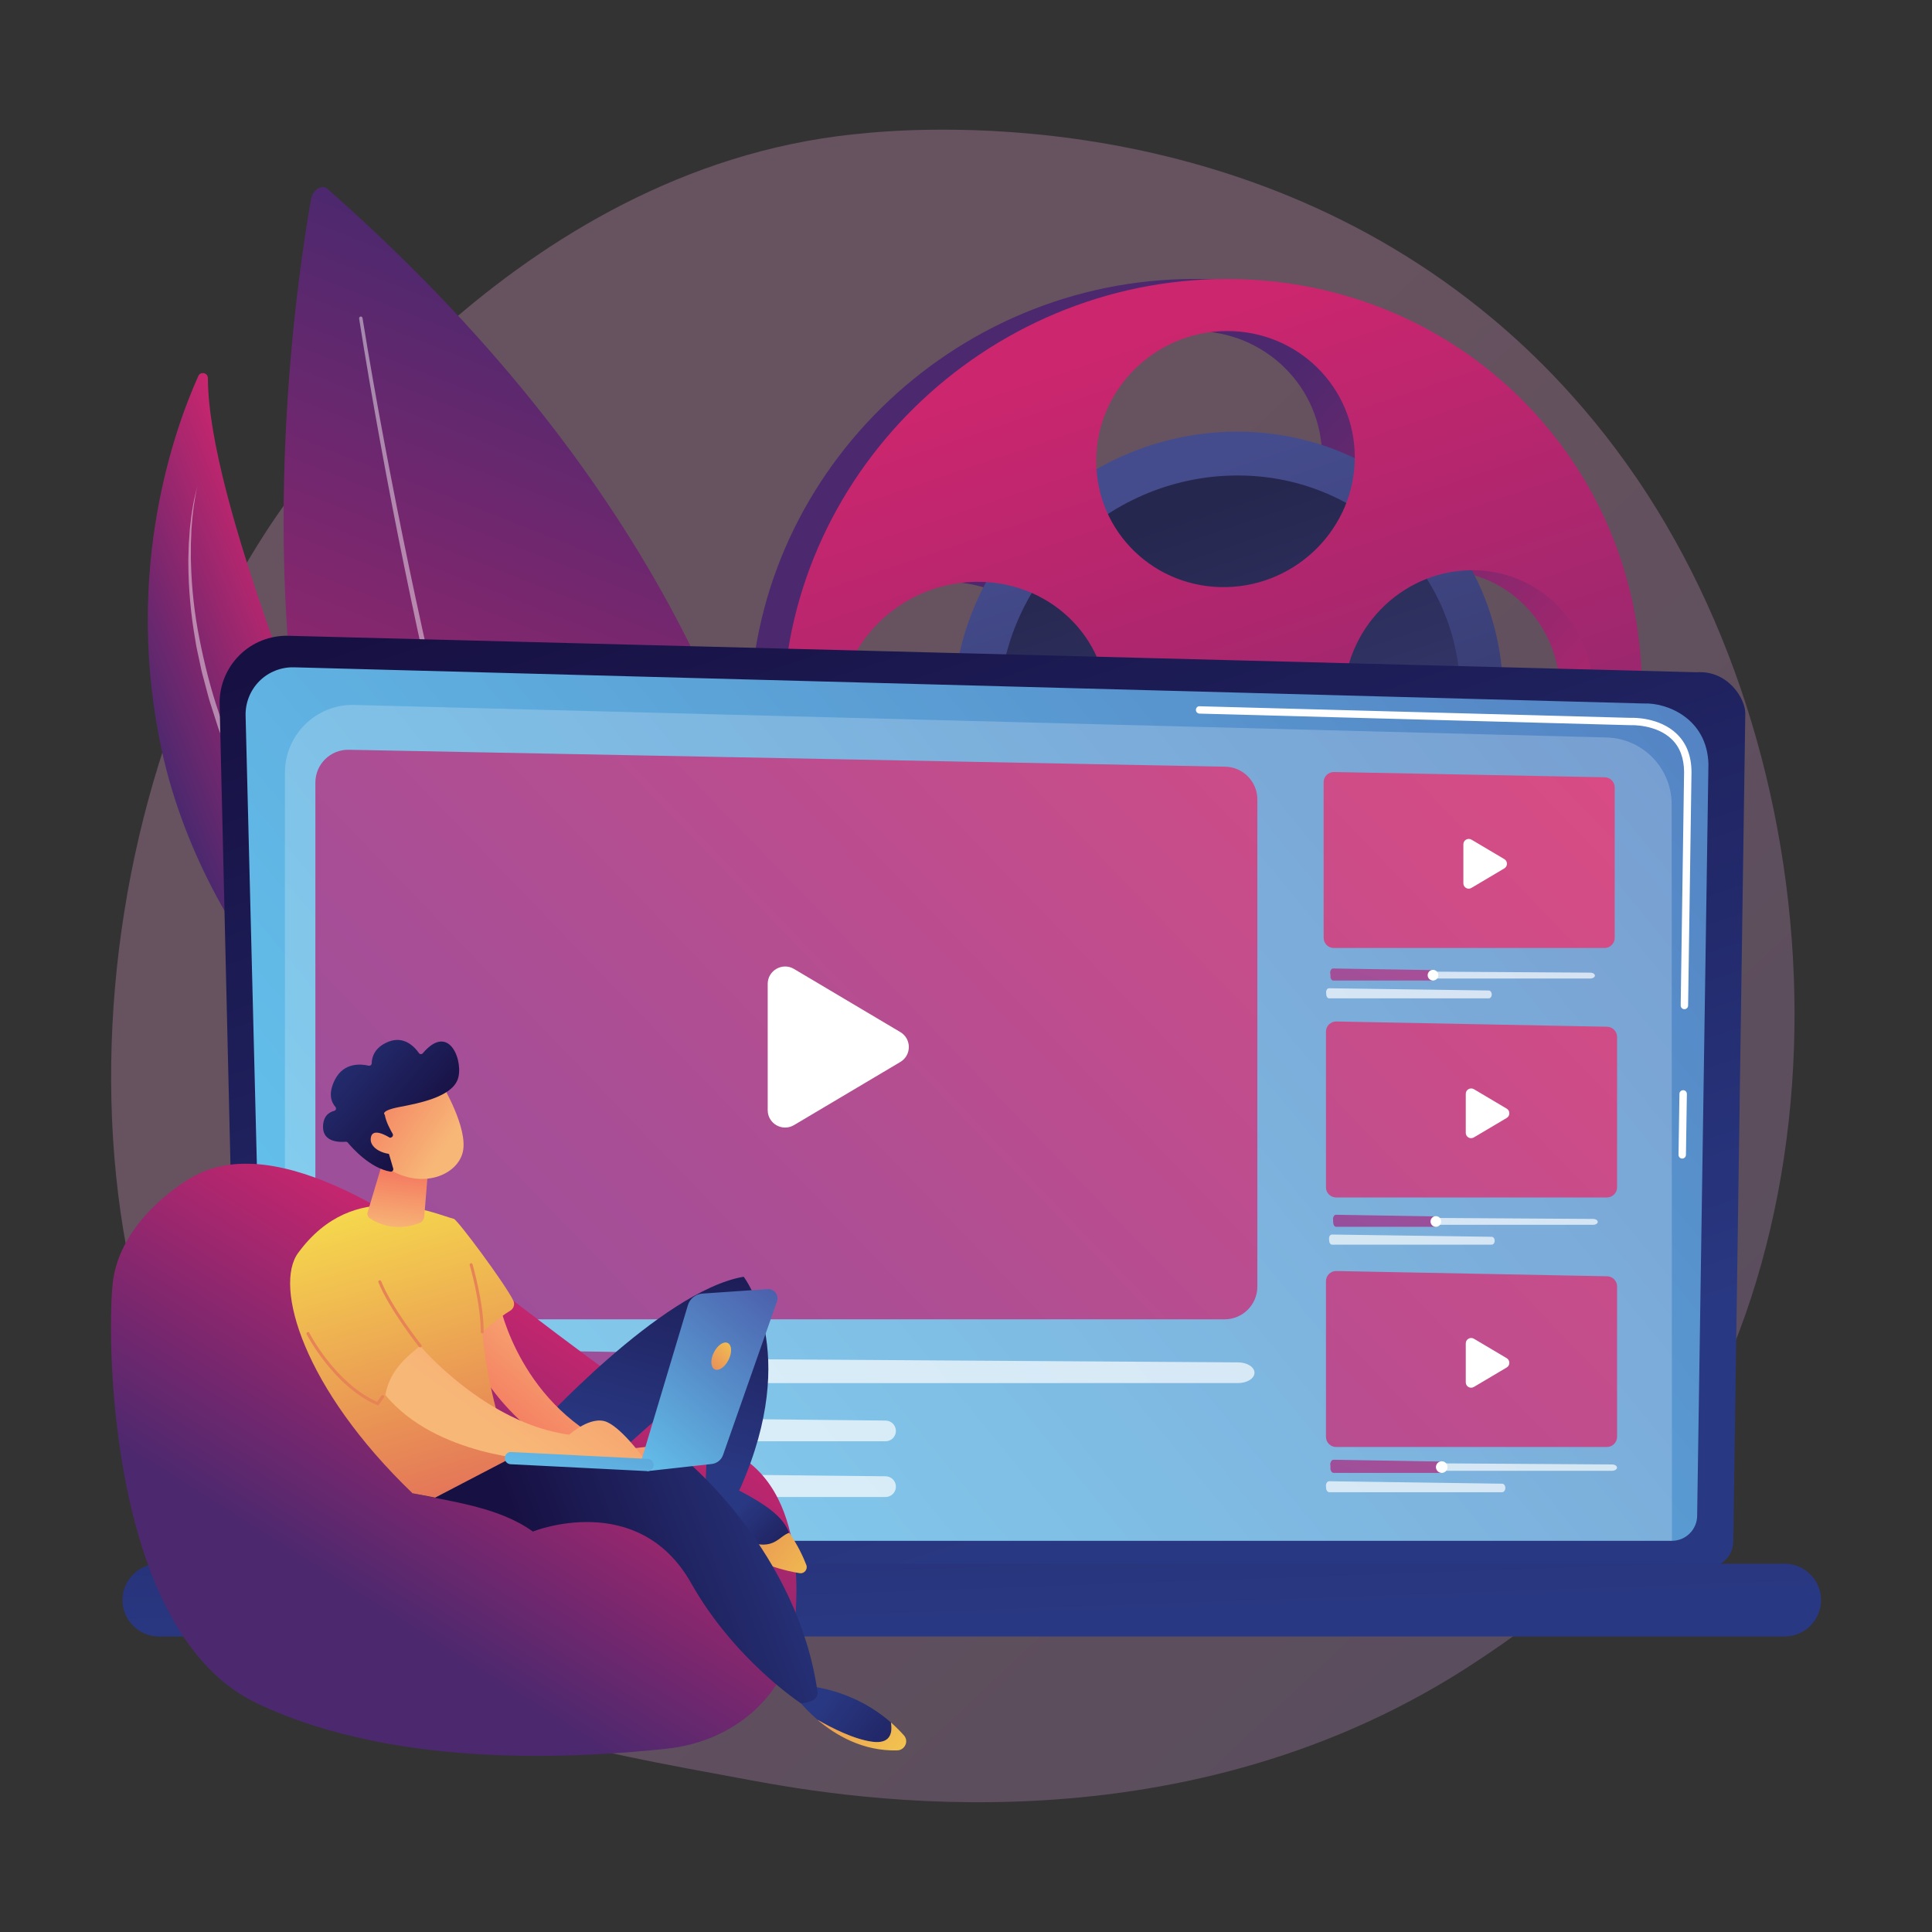 <?xml version="1.0" encoding="utf-8"?>
<!-- Generator: Adobe Illustrator 25.0.0, SVG Export Plug-In . SVG Version: 6.00 Build 0)  -->
<svg version="1.1" id="Layer_1" xmlns="http://www.w3.org/2000/svg" xmlns:xlink="http://www.w3.org/1999/xlink" x="0px" y="0px"
	 viewBox="0 0 250 250" style="enable-background:new 0 0 250 250;" xml:space="preserve">
<rect x="0" y="0" width="250" height="250" fill="#333333" stroke="none"/>
<style type="text/css">
	.st0{opacity:0.3;fill:url(#SVGID_1_);}
	.st1{opacity:0.3;fill:url(#SVGID_2_);}
	.st2{fill:url(#SVGID_3_);}
	.st3{fill:url(#SVGID_4_);}
	.st4{fill:url(#SVGID_5_);}
	.st5{opacity:0.65;fill:#FFFFFF;}
	.st6{fill:url(#SVGID_6_);}
	.st7{fill:#FFFFFF;}
	.st8{fill:url(#SVGID_7_);}
	.st9{opacity:0.49;fill:#FFFFFF;}
	.st10{opacity:0.75;}
	.st11{opacity:0.76;fill:#FFFFFF;}
	.st12{fill:url(#SVGID_8_);}
	.st13{fill:url(#SVGID_9_);}
	.st14{fill:url(#SVGID_10_);}
	.st15{fill:url(#SVGID_11_);}
	.st16{clip-path:url(#SVGID_13_);fill:url(#SVGID_14_);}
	.st17{fill:url(#SVGID_15_);}
	.st18{fill:url(#SVGID_16_);}
	.st19{fill:url(#SVGID_17_);}
	.st20{fill:url(#SVGID_18_);}
	.st21{fill:url(#SVGID_19_);}
	.st22{fill:url(#SVGID_20_);}
	.st23{fill:url(#SVGID_21_);}
	.st24{opacity:0.9;}
	.st25{fill-rule:evenodd;clip-rule:evenodd;fill:#FFFFFF;}
	.st26{fill:url(#SVGID_22_);}
	.st27{fill:url(#SVGID_23_);}
	.st28{fill:url(#SVGID_24_);}
	.st29{fill:url(#SVGID_25_);}
	.st30{fill:url(#SVGID_26_);}
	.st31{fill:url(#SVGID_27_);}
	.st32{fill:url(#SVGID_28_);}
	.st33{fill:url(#SVGID_29_);}
	.st34{fill:url(#SVGID_30_);}
	.st35{fill:url(#SVGID_31_);}
	.st36{fill:url(#SVGID_32_);}
	.st37{fill:url(#SVGID_33_);}
	.st38{fill:url(#SVGID_34_);}
	.st39{fill:url(#SVGID_35_);}
	.st40{fill:url(#SVGID_36_);}
	.st41{fill:url(#SVGID_37_);}
	.st42{fill:url(#SVGID_38_);}
	.st43{fill:url(#SVGID_39_);}
	.st44{fill:url(#SVGID_40_);}
	.st45{fill:url(#SVGID_41_);}
	.st46{fill:url(#SVGID_42_);}
	.st47{fill:url(#SVGID_43_);}
	.st48{opacity:0.3;fill:url(#SVGID_44_);}
	.st49{fill:url(#SVGID_45_);}
	.st50{opacity:0.45;fill:#FFFFFF;}
	.st51{fill:url(#SVGID_46_);}
	.st52{fill:url(#SVGID_47_);}
	.st53{fill:url(#SVGID_48_);}
	.st54{fill:url(#SVGID_49_);}
	.st55{fill:url(#SVGID_50_);}
	.st56{fill:url(#SVGID_51_);}
	.st57{fill:url(#SVGID_52_);}
	.st58{fill:url(#SVGID_53_);}
	.st59{fill:url(#SVGID_54_);}
	.st60{opacity:0.21;fill:#FFFFFF;}
	.st61{opacity:0.69;fill:#FFFFFF;}
	.st62{fill:url(#SVGID_55_);}
	.st63{fill:url(#SVGID_56_);}
	.st64{fill:url(#SVGID_57_);}
	.st65{fill:url(#SVGID_58_);}
	.st66{fill:url(#SVGID_59_);}
	.st67{fill:url(#SVGID_60_);}
	.st68{fill:url(#SVGID_61_);}
	.st69{fill:url(#SVGID_62_);}
	.st70{fill:url(#SVGID_63_);}
	.st71{fill:url(#SVGID_64_);}
	.st72{fill:url(#SVGID_65_);}
	.st73{fill:url(#SVGID_66_);}
	.st74{fill:url(#SVGID_67_);}
	.st75{fill:url(#SVGID_68_);}
	.st76{fill:url(#SVGID_69_);}
	.st77{fill:url(#SVGID_70_);}
	.st78{fill:url(#SVGID_71_);}
	.st79{fill:url(#SVGID_72_);}
	.st80{fill:url(#SVGID_73_);}
	.st81{fill:url(#SVGID_74_);}
	.st82{fill:url(#SVGID_75_);}
	.st83{fill:url(#SVGID_76_);}
	.st84{fill:url(#SVGID_77_);}
	.st85{fill:url(#SVGID_78_);}
	.st86{fill:url(#SVGID_79_);}
	.st87{fill:#E78456;}
	.st88{fill:url(#SVGID_80_);}
	.st89{opacity:0.1;}
	.st90{fill:url(#SVGID_81_);}
	.st91{fill:url(#SVGID_82_);}
	.st92{fill:url(#SVGID_83_);}
	.st93{fill:url(#SVGID_84_);}
	.st94{fill:url(#SVGID_85_);}
	.st95{fill:url(#SVGID_86_);}
	.st96{fill:url(#SVGID_87_);}
	.st97{fill:url(#SVGID_88_);}
	.st98{fill:url(#SVGID_89_);}
	.st99{fill:url(#SVGID_90_);}
	.st100{fill:url(#SVGID_91_);}
	.st101{fill:url(#SVGID_92_);}
	.st102{fill:url(#SVGID_93_);}
	.st103{fill:url(#SVGID_94_);}
	.st104{fill:url(#SVGID_95_);}
	.st105{fill:url(#SVGID_96_);}
	.st106{fill:url(#SVGID_97_);}
	.st107{fill:url(#SVGID_98_);}
	.st108{fill:url(#SVGID_99_);}
	.st109{fill:#C5C0E0;}
	.st110{fill:#BBA9D2;}
	.st111{fill:#AE98C8;}
	.st112{fill:#827FBD;}
	.st113{fill:#9696CA;}
	.st114{opacity:0.1;fill:#4850A2;}
	.st115{fill:#4850A2;}
	.st116{fill:#FDBA43;}
	.st117{fill:#2E2563;}
	.st118{opacity:0.2;}
	.st119{opacity:0.2;fill:#FFFFFF;}
	.st120{fill:#F8A288;}
	.st121{fill:#231645;}
	.st122{fill:#3E469D;}
	.st123{fill:#C47B2A;}
	.st124{fill:#F2A321;}
	.st125{fill:#8988C2;}
</style>
<g>
	<linearGradient id="SVGID_1_" gradientUnits="userSpaceOnUse" x1="252.117" y1="268.514" x2="98.532" y2="105.02">
		<stop  offset="0" style="stop-color:#9A7FBA"/>
		<stop  offset="1" style="stop-color:#E09AC4"/>
	</linearGradient>
	<path class="st0" d="M206,202.92c-5.67,5.84-10.74,9.28-14.63,11.87c-37.88,25.29-81.18,18-94.57,15.51
		c-21.6-4.02-39.83-6.86-55.5-21.01c-35.6-32.16-33.87-99.25-6.67-140.81c3.23-4.93,30.38-45.19,73.78-50.86
		c1.06-0.14,1.85-0.22,2.55-0.29c6.71-0.71,48.31-4.46,82.24,23.96c4.86,4.07,12.67,11.41,19.92,22.6
		C239.62,104.81,239.7,168.19,206,202.92z"/>
	<g>
		
			<linearGradient id="SVGID_2_" gradientUnits="userSpaceOnUse" x1="1565.407" y1="6225.688" x2="1589.856" y2="6225.688" gradientTransform="matrix(-0.928 0.372 0.372 0.928 -819.228 -6268.864)">
			<stop  offset="0" style="stop-color:#CB266E"/>
			<stop  offset="1" style="stop-color:#4C286E"/>
		</linearGradient>
		<path style="fill:url(#SVGID_2_);" d="M49.19,141.7c0,0,4.58-11.12-1.64-27.12C41.78,99.73,26.94,64.73,26.9,48.93
			c0-0.7-0.95-0.91-1.24-0.27c-3.08,6.85-9.43,24.61-5.04,46.95C26.3,124.43,49.19,141.7,49.19,141.7z"/>
		<path class="st50" d="M25.53,63c-0.46,1.6-0.73,3.24-0.9,4.9c-0.02,0.21-0.05,0.41-0.07,0.62l-0.04,0.62l-0.09,1.24l-0.04,1.25
			c-0.01,0.42-0.03,0.83-0.02,1.25c0.02,3.33,0.32,6.66,0.9,9.93c0.11,0.83,0.31,1.63,0.48,2.45l0.26,1.22
			c0.05,0.2,0.08,0.41,0.14,0.61l0.16,0.6l0.64,2.41c0.1,0.41,0.24,0.8,0.36,1.19l0.38,1.19l0.38,1.19l0.19,0.59l0.22,0.58
			l0.88,2.34c0.15,0.39,0.29,0.78,0.45,1.16l0.48,1.15l0.96,2.3l0.98,2.29c0.33,0.76,0.65,1.53,0.99,2.28
			c0.67,1.52,1.35,3.03,2.05,4.54c0.69,1.51,1.4,3.01,2.1,4.51l2.16,4.48c1.44,2.99,2.89,5.97,4.23,8.99
			c0.35,0.75,0.65,1.52,0.98,2.28c0.17,0.38,0.3,0.77,0.45,1.15c0.14,0.39,0.3,0.77,0.43,1.16c0.25,0.78,0.54,1.56,0.74,2.36
			l0.16,0.6c0.03,0.1,0.06,0.2,0.08,0.3l0.06,0.3l0.25,1.21l0,0c0.01,0.05,0.06,0.08,0.11,0.07c0.05-0.01,0.08-0.05,0.07-0.1
			c-0.24-1.65-0.65-3.27-1.17-4.85c-0.13-0.4-0.27-0.78-0.41-1.18c-0.14-0.39-0.27-0.79-0.43-1.17c-0.31-0.77-0.6-1.55-0.93-2.31
			l-0.48-1.15c-0.16-0.38-0.34-0.76-0.5-1.14l-0.51-1.14l-0.52-1.13c-0.69-1.51-1.39-3.01-2.09-4.51c-1.4-3.01-2.8-6.01-4.17-9.03
			c-1.37-3.02-2.69-6.05-3.99-9.1l-0.95-2.29l-0.48-1.15c-0.16-0.38-0.3-0.77-0.45-1.15l-0.89-2.31l-0.22-0.58l-0.19-0.59
			l-0.39-1.18c-1.07-3.13-1.87-6.34-2.51-9.57c-0.65-3.24-1.01-6.53-1.1-9.84c-0.03-0.41-0.01-0.83-0.01-1.24l0-1.24l0.05-1.24
			l0.02-0.62c0.01-0.21,0.03-0.41,0.05-0.62c0.04-0.41,0.06-0.83,0.11-1.24l0.15-1.23c0.13-0.82,0.25-1.64,0.46-2.44
			c0-0.01,0-0.01-0.01-0.01C25.54,62.99,25.53,63,25.53,63z"/>
	</g>
	<g>
		
			<linearGradient id="SVGID_3_" gradientUnits="userSpaceOnUse" x1="3551.443" y1="-2542.745" x2="3640.268" y2="-2542.745" gradientTransform="matrix(0.482 -1.222 0.903 0.356 633.783 5397.365)">
			<stop  offset="0" style="stop-color:#CB266E"/>
			<stop  offset="1" style="stop-color:#4C286E"/>
		</linearGradient>
		<path class="st2" d="M40.24,25.8c-3.35,19-19.27,129.62,60.24,145.51c0,0,25.33-73.32-58.1-146.87
			C41.65,23.8,40.46,24.56,40.24,25.8z"/>
		<path class="st50" d="M46.91,41.15c0.87,5.4,1.83,10.79,2.84,16.17c1.01,5.38,2.07,10.75,3.19,16.11
			c2.24,10.72,4.7,21.39,7.45,31.98c1.39,5.29,2.84,10.57,4.39,15.82c1.57,5.24,3.22,10.45,5.01,15.62
			c1.81,5.16,3.75,10.27,5.92,15.28c2.17,5.01,4.54,9.94,7.37,14.59c0.15,0.25,0.07,0.58-0.18,0.73c-0.25,0.15-0.58,0.07-0.73-0.18
			l0,0c-2.84-4.73-5.2-9.7-7.36-14.75c-2.15-5.05-4.08-10.19-5.87-15.38c-1.77-5.19-3.4-10.43-4.95-15.68
			c-1.53-5.26-2.96-10.55-4.32-15.86c-2.7-10.62-5.12-21.31-7.31-32.05c-1.1-5.37-2.14-10.75-3.12-16.13
			c-0.98-5.39-1.92-10.78-2.77-16.2c-0.02-0.12,0.07-0.24,0.19-0.26C46.78,40.94,46.89,41.03,46.91,41.15L46.91,41.15z"/>
	</g>
	<g>
		<linearGradient id="SVGID_4_" gradientUnits="userSpaceOnUse" x1="196.214" y1="130.331" x2="138.581" y2="78.579">
			<stop  offset="0" style="stop-color:#CB266E"/>
			<stop  offset="1" style="stop-color:#4C286E"/>
		</linearGradient>
		<path class="st3" d="M154.52,36.1c-31.25,0-57.48,25.48-57.48,56.91c0,31.43,26.23,55.15,57.48,53.05
			c30.1-2.02,53.71-27.42,53.71-56.79C208.23,59.91,184.62,36.1,154.52,36.1z M154.52,42.84c9.19-0.04,16.56,7.27,16.56,16.33
			c0,9.05-7.37,16.57-16.56,16.8c-9.29,0.23-16.9-7.08-16.9-16.32C137.62,50.4,145.23,42.87,154.52,42.84z M158.46,90.95
			c0,2.16-1.76,3.97-3.94,4.05c-2.19,0.08-3.96-1.61-3.96-3.78c0-2.17,1.78-3.98,3.96-4.05C156.7,87.1,158.46,88.8,158.46,90.95z
			 M121.88,109.07c-9.67,0.42-17.58-6.87-17.58-16.3c0-9.43,7.92-17.26,17.58-17.48c9.56-0.22,17.22,7.08,17.22,16.31
			C139.1,100.84,131.43,108.66,121.88,109.07z M154.52,139.33c-9.29,0.59-16.9-6.43-16.9-15.67c0-9.24,7.61-17.06,16.9-17.46
			c9.19-0.39,16.56,6.63,16.56,15.69S163.71,138.76,154.52,139.33z M185.91,106.28c-8.94,0.39-16.26-6.64-16.26-15.7
			c0-9.06,7.32-16.58,16.26-16.79c8.84-0.21,15.93,6.83,15.93,15.71C201.84,98.38,194.75,105.89,185.91,106.28z"/>
		<linearGradient id="SVGID_5_" gradientUnits="userSpaceOnUse" x1="145.82" y1="66.936" x2="173.864" y2="150.124">
			<stop  offset="3.597000e-03" style="stop-color:#26274F"/>
			<stop  offset="1" style="stop-color:#454C8D"/>
		</linearGradient>
		<path class="st4" d="M183.84,90.1c0,16.03-13,29.7-29.32,30.55c-16.66,0.86-30.41-11.91-30.41-28.54s13.75-30.32,30.41-30.58
			C170.84,61.27,183.84,74.07,183.84,90.1z"/>
		<linearGradient id="SVGID_6_" gradientUnits="userSpaceOnUse" x1="149.174" y1="62.31" x2="182.595" y2="161.446">
			<stop  offset="0" style="stop-color:#454C8D"/>
			<stop  offset="0.996" style="stop-color:#26274F"/>
		</linearGradient>
		<path class="st6" d="M194.49,89.92c0,19.04-15.41,35.33-34.82,36.4c-19.89,1.1-36.37-14.12-36.37-34.01
			c0-19.89,16.48-36.21,36.37-36.45C179.08,55.62,194.49,70.87,194.49,89.92z"/>
		<linearGradient id="SVGID_7_" gradientUnits="userSpaceOnUse" x1="150.968" y1="66.936" x2="179.012" y2="150.123">
			<stop  offset="3.597000e-03" style="stop-color:#26274F"/>
			<stop  offset="1" style="stop-color:#454C8D"/>
		</linearGradient>
		<path class="st8" d="M188.99,90.1c0,16.03-13,29.7-29.32,30.55c-16.66,0.86-30.41-11.91-30.41-28.54s13.75-30.32,30.41-30.58
			C175.99,61.27,188.99,74.07,188.99,90.1z"/>
		<linearGradient id="SVGID_8_" gradientUnits="userSpaceOnUse" x1="141.681" y1="46.178" x2="193.865" y2="200.971">
			<stop  offset="0" style="stop-color:#CB266E"/>
			<stop  offset="1" style="stop-color:#4C286E"/>
		</linearGradient>
		<path class="st12" d="M158.75,36.1c-31.25,0-57.48,25.48-57.48,56.91c0,31.43,26.23,55.15,57.48,53.05
			c30.1-2.02,53.71-27.42,53.71-56.79C212.46,59.91,188.86,36.1,158.75,36.1z M158.75,42.84c9.19-0.04,16.56,7.27,16.56,16.33
			c0,9.05-7.37,16.57-16.56,16.8c-9.29,0.23-16.9-7.08-16.9-16.32C141.85,50.4,149.46,42.87,158.75,42.84z M162.7,90.95
			c0,2.16-1.76,3.97-3.94,4.05c-2.19,0.08-3.96-1.61-3.96-3.78c0-2.17,1.78-3.98,3.96-4.05C160.93,87.1,162.7,88.8,162.7,90.95z
			 M126.11,109.07c-9.67,0.42-17.58-6.87-17.58-16.3c0-9.43,7.92-17.26,17.58-17.48c9.56-0.22,17.22,7.08,17.22,16.31
			C143.33,100.84,135.67,108.66,126.11,109.07z M158.75,139.33c-9.29,0.59-16.9-6.43-16.9-15.67c0-9.24,7.61-17.06,16.9-17.46
			c9.19-0.39,16.56,6.63,16.56,15.69S167.94,138.76,158.75,139.33z M190.14,106.28c-8.94,0.39-16.26-6.64-16.26-15.7
			c0-9.06,7.32-16.58,16.26-16.79c8.84-0.21,15.93,6.83,15.93,15.71C206.07,98.38,198.98,105.89,190.14,106.28z"/>
	</g>
	<g>
		<g>
			
				<linearGradient id="SVGID_9_" gradientUnits="userSpaceOnUse" x1="-2718.883" y1="194.635" x2="-2674.854" y2="62.548" gradientTransform="matrix(-1 0 0 1 -2574.223 0)">
				<stop  offset="0" style="stop-color:#293882"/>
				<stop  offset="1" style="stop-color:#171042"/>
			</linearGradient>
			<path class="st13" d="M30.97,199.43c0,1.89,1.55,3.44,3.45,3.44h186.42c1.9,0,3.45-1.55,3.45-3.44l1.55-107.13
				c0-1.89-2.23-5.59-6.32-5.31L37.33,82.27c-2.38-0.06-4.68,0.85-6.36,2.53c-1.68,1.68-2.61,3.98-2.55,6.35L30.97,199.43z"/>
			<linearGradient id="SVGID_10_" gradientUnits="userSpaceOnUse" x1="34.709" y1="218.426" x2="303.215" y2="-2.352">
				<stop  offset="0" style="stop-color:#66CDF3"/>
				<stop  offset="1" style="stop-color:#4A5AA8"/>
			</linearGradient>
			<path class="st14" d="M34.38,196.12c0,1.79,1.47,3.26,3.26,3.26h178.71c1.79,0,3.26-1.47,3.26-3.26l1.46-97.26
				c-0.17-5.85-5.3-7.96-8.41-7.83L38.04,86.35c-1.67-0.04-3.29,0.6-4.47,1.78c-1.18,1.18-1.83,2.8-1.79,4.47L34.38,196.12z"/>
			<g>
				<path class="st7" d="M217.68,149.92C217.68,149.92,217.67,149.92,217.68,149.92c-0.27,0-0.48-0.22-0.48-0.49l0.12-7.89
					c0-0.26,0.22-0.47,0.48-0.47c0,0,0,0,0.01,0c0.26,0,0.47,0.22,0.47,0.49l-0.12,7.89C218.15,149.71,217.94,149.92,217.68,149.92z
					"/>
				<path class="st7" d="M217.96,130.59C217.96,130.59,217.96,130.59,217.96,130.59c-0.27,0-0.48-0.22-0.48-0.49l0.44-30.21
					c-0.01-1.79-0.55-3.23-1.62-4.25c-1.99-1.91-5.15-1.81-5.28-1.8l-55.81-1.5c-0.26-0.01-0.47-0.23-0.46-0.49
					c0.01-0.26,0.21-0.49,0.49-0.46l55.78,1.5c0.35-0.02,3.71-0.08,5.95,2.07c1.26,1.21,1.9,2.87,1.91,4.94l-0.44,30.22
					C218.44,130.38,218.22,130.59,217.96,130.59z"/>
			</g>
			<linearGradient id="SVGID_11_" gradientUnits="userSpaceOnUse" x1="125.839" y1="209.744" x2="121.891" y2="99.209">
				<stop  offset="0" style="stop-color:#293882"/>
				<stop  offset="1" style="stop-color:#171042"/>
			</linearGradient>
			<path class="st15" d="M20.56,211.76h210.37c2.59,0,4.71-2.12,4.71-4.71l0,0c0-2.59-2.12-4.71-4.71-4.71H20.56
				c-2.59,0-4.71,2.12-4.71,4.71l0,0C15.85,209.65,17.97,211.76,20.56,211.76z"/>
		</g>
		<path class="st60" d="M216.35,199.38H36.87V99.99c0-4.94,4.07-8.9,9-8.77l162.02,4.21c4.68,0.12,8.41,3.95,8.42,8.63
			L216.35,199.38z"/>
	</g>
	<g>
		<g>
			<path class="st61" d="M42.6,177.01l0.12,0.75c0.11,0.68,1.03,1.21,2.12,1.21H160.2c1.18,0,2.13-0.6,2.13-1.34l0,0
				c0-0.73-0.94-1.33-2.11-1.34l-115.48-0.75C43.47,175.53,42.47,176.21,42.6,177.01z"/>
			<path class="st61" d="M40.81,184.54l0.07,0.75c0.07,0.68,0.64,1.21,1.33,1.21h72.38c0.74,0,1.34-0.6,1.34-1.34l0,0
				c0-0.73-0.59-1.33-1.33-1.34l-72.46-0.75C41.36,183.06,40.74,183.75,40.81,184.54z"/>
			<path class="st61" d="M40.81,191.75l0.07,0.75c0.07,0.68,0.64,1.21,1.33,1.21h72.38c0.74,0,1.34-0.6,1.34-1.34l0,0
				c0-0.73-0.59-1.33-1.33-1.34l-72.46-0.75C41.36,190.27,40.74,190.96,40.81,191.75z"/>
			<linearGradient id="SVGID_13_" gradientUnits="userSpaceOnUse" x1="63.425" y1="181.045" x2="105.821" y2="121.318">
				<stop  offset="0" style="stop-color:#8D50A0"/>
				<stop  offset="1" style="stop-color:#EF4A7B"/>
			</linearGradient>
			<path style="fill:url(#SVGID_13_);" d="M88.92,178.46c-0.08-1.11-0.19-2.24-0.29-3.37l-44.69-0.74c-0.8-0.01-1.43,1.08-1.35,2.35
				l0.07,1.19c0.07,1.09,0.64,1.93,1.33,1.93h45.04C88.99,179.35,88.95,178.89,88.92,178.46z"/>
			<circle class="st7" cx="89.27" cy="177.41" r="2.42"/>
		</g>
		<g>
			<linearGradient id="SVGID_14_" gradientUnits="userSpaceOnUse" x1="32.68" y1="200.518" x2="215.452" y2="24.145">
				<stop  offset="0" style="stop-color:#8D50A0"/>
				<stop  offset="1" style="stop-color:#EF4A7B"/>
			</linearGradient>
			<path style="fill:url(#SVGID_14_);" d="M158.46,170.72H45.05c-2.34,0-4.24-1.9-4.24-4.24v-65.22c0-2.37,1.95-4.29,4.32-4.24
				l113.41,2.19c2.31,0.04,4.16,1.93,4.16,4.24v63.04C162.7,168.82,160.8,170.72,158.46,170.72z"/>
			<path class="st25" d="M99.34,143.65v-16.33c0-1.74,1.9-2.83,3.4-1.94l13.76,8.17c1.47,0.87,1.47,3,0,3.87l-13.76,8.17
				C101.23,146.48,99.34,145.39,99.34,143.65z"/>
		</g>
	</g>
	<g>
		<g>
			<linearGradient id="SVGID_15_" gradientUnits="userSpaceOnUse" x1="64" y1="232.975" x2="246.773" y2="56.602">
				<stop  offset="0" style="stop-color:#8D50A0"/>
				<stop  offset="1" style="stop-color:#EF4A7B"/>
			</linearGradient>
			<path class="st17" d="M207.63,122.67h-35.04c-0.72,0-1.31-0.59-1.31-1.31v-20.15c0-0.73,0.6-1.32,1.34-1.31l35.04,0.68
				c0.71,0.01,1.28,0.6,1.28,1.31v19.48C208.94,122.08,208.35,122.67,207.63,122.67z"/>
			<path class="st25" d="M189.36,114.3v-5.05c0-0.54,0.59-0.87,1.05-0.6l4.25,2.52c0.45,0.27,0.45,0.93,0,1.2l-4.25,2.52
				C189.95,115.18,189.36,114.84,189.36,114.3z"/>
		</g>
		<g>
			<linearGradient id="SVGID_16_" gradientUnits="userSpaceOnUse" x1="80.278" y1="249.843" x2="263.051" y2="73.47">
				<stop  offset="0" style="stop-color:#8D50A0"/>
				<stop  offset="1" style="stop-color:#EF4A7B"/>
			</linearGradient>
			<path class="st18" d="M207.93,154.95h-35.04c-0.72,0-1.31-0.59-1.31-1.31v-20.15c0-0.73,0.6-1.32,1.34-1.31l35.04,0.68
				c0.71,0.01,1.29,0.6,1.29,1.31v19.48C209.24,154.37,208.66,154.95,207.93,154.95z"/>
			<path class="st25" d="M189.67,146.59v-5.05c0-0.54,0.59-0.87,1.05-0.6l4.25,2.52c0.45,0.27,0.45,0.93,0,1.2l-4.25,2.52
				C190.25,147.46,189.67,147.13,189.67,146.59z"/>
		</g>
		<g>
			<path class="st61" d="M172.13,189.72l0.04,0.23c0.03,0.21,0.32,0.37,0.66,0.37h35.75c0.37,0,0.66-0.19,0.66-0.41l0,0
				c0-0.23-0.29-0.41-0.65-0.41l-35.79-0.23C172.4,189.26,172.09,189.47,172.13,189.72z"/>
			<path class="st61" d="M171.58,192.28l0.02,0.31c0.02,0.28,0.2,0.5,0.41,0.5h22.37c0.23,0,0.41-0.25,0.41-0.55l0,0
				c0-0.3-0.18-0.55-0.41-0.55L172,191.67C171.75,191.67,171.56,191.95,171.58,192.28z"/>
			<linearGradient id="SVGID_17_" gradientUnits="userSpaceOnUse" x1="172.167" y1="208.379" x2="206.83" y2="119.055">
				<stop  offset="0" style="stop-color:#8D50A0"/>
				<stop  offset="1" style="stop-color:#EF4A7B"/>
			</linearGradient>
			<path class="st19" d="M186.45,190.16c-0.03-0.34-0.06-0.69-0.09-1.04l-13.81-0.23c-0.25,0-0.44,0.34-0.42,0.73l0.02,0.37
				c0.02,0.34,0.2,0.6,0.41,0.6h13.92C186.47,190.44,186.46,190.3,186.45,190.16z"/>
			<circle class="st7" cx="186.56" cy="189.84" r="0.75"/>
		</g>
		<g>
			<linearGradient id="SVGID_18_" gradientUnits="userSpaceOnUse" x1="96.411" y1="266.562" x2="279.184" y2="90.188">
				<stop  offset="0" style="stop-color:#8D50A0"/>
				<stop  offset="1" style="stop-color:#EF4A7B"/>
			</linearGradient>
			<path class="st20" d="M207.93,187.24h-35.04c-0.72,0-1.31-0.59-1.31-1.31v-20.15c0-0.73,0.6-1.32,1.34-1.31l35.04,0.68
				c0.71,0.01,1.29,0.6,1.29,1.31v19.48C209.24,186.65,208.66,187.24,207.93,187.24z"/>
			<path class="st25" d="M189.67,178.88v-5.05c0-0.54,0.59-0.87,1.05-0.6l4.25,2.52c0.45,0.27,0.45,0.93,0,1.2l-4.25,2.52
				C190.25,179.75,189.67,179.41,189.67,178.88z"/>
		</g>
		<g>
			<path class="st61" d="M172.48,157.94l0.03,0.21c0.03,0.2,0.29,0.34,0.61,0.34h33.02c0.34,0,0.61-0.17,0.61-0.38l0,0
				c0-0.21-0.27-0.38-0.6-0.38l-33.05-0.21C172.73,157.52,172.45,157.72,172.48,157.94z"/>
			<path class="st61" d="M171.98,160.31l0.02,0.29c0.02,0.26,0.18,0.46,0.38,0.46h20.65c0.21,0,0.38-0.23,0.38-0.51l0,0
				c0-0.28-0.17-0.51-0.38-0.51l-20.67-0.29C172.13,159.75,171.95,160.01,171.98,160.31z"/>
			<linearGradient id="SVGID_19_" gradientUnits="userSpaceOnUse" x1="175.021" y1="168.719" x2="209.684" y2="79.394">
				<stop  offset="0" style="stop-color:#8D50A0"/>
				<stop  offset="1" style="stop-color:#EF4A7B"/>
			</linearGradient>
			<path class="st21" d="M185.7,158.36c-0.02-0.32-0.05-0.64-0.08-0.96l-12.75-0.21c-0.23,0-0.41,0.31-0.38,0.67l0.02,0.34
				c0.02,0.31,0.18,0.55,0.38,0.55h12.85C185.72,158.61,185.71,158.48,185.7,158.36z"/>
			<circle class="st7" cx="185.8" cy="158.06" r="0.69"/>
		</g>
		<g>
			<path class="st61" d="M172.11,126.07l0.03,0.21c0.03,0.2,0.29,0.34,0.61,0.34h33.02c0.34,0,0.61-0.17,0.61-0.38l0,0
				c0-0.21-0.27-0.38-0.6-0.38l-33.05-0.21C172.36,125.65,172.07,125.84,172.11,126.07z"/>
			<path class="st61" d="M171.6,128.44l0.02,0.29c0.02,0.26,0.18,0.46,0.38,0.46h20.65c0.21,0,0.38-0.23,0.38-0.51l0,0
				c0-0.28-0.17-0.51-0.38-0.51l-20.67-0.29C171.76,127.87,171.58,128.14,171.6,128.44z"/>
			<linearGradient id="SVGID_20_" gradientUnits="userSpaceOnUse" x1="170.58" y1="147.328" x2="205.243" y2="58.004">
				<stop  offset="0" style="stop-color:#8D50A0"/>
				<stop  offset="1" style="stop-color:#EF4A7B"/>
			</linearGradient>
			<path class="st22" d="M185.33,126.49c-0.02-0.32-0.05-0.64-0.08-0.96l-12.75-0.21c-0.23,0-0.41,0.31-0.38,0.67l0.02,0.34
				c0.02,0.31,0.18,0.55,0.38,0.55h12.85C185.35,126.74,185.34,126.61,185.33,126.49z"/>
			<circle class="st7" cx="185.43" cy="126.19" r="0.69"/>
		</g>
	</g>
	<g>
		
			<linearGradient id="SVGID_21_" gradientUnits="userSpaceOnUse" x1="177.064" y1="168.116" x2="152.338" y2="207.425" gradientTransform="matrix(1 0 0 1 -105.308 0)">
			<stop  offset="0" style="stop-color:#CB266E"/>
			<stop  offset="1" style="stop-color:#4C286E"/>
		</linearGradient>
		<path class="st23" d="M24.66,152.45c0,0-9.34,5.17-10.11,13.92c-0.77,8.75-0.06,45.08,18.65,54.02c18.72,8.94,43.5,6.88,52.98,5.9
			s14.74-7.42,15.92-11.86c1.17-4.44,3.07-20.97-6.91-26.3c-9.98-5.33-20.46-13.5-30.93-21.46
			C53.81,158.71,35.86,145.73,24.66,152.45z"/>
		
			<linearGradient id="SVGID_22_" gradientUnits="userSpaceOnUse" x1="200.118" y1="196.073" x2="209.252" y2="205.612" gradientTransform="matrix(1 0 0 1 -105.308 0)">
			<stop  offset="0" style="stop-color:#293882"/>
			<stop  offset="1" style="stop-color:#171042"/>
		</linearGradient>
		<path class="st26" d="M92.26,191.15c0,0-2.52,0.13-2.83,5.32c0,0,5.84,5.24,13.73,6.48c0.59,0.09-0.83-4.04-1.04-4.6
			C101.11,195.67,97.91,193.96,92.26,191.15z"/>
		
			<linearGradient id="SVGID_23_" gradientUnits="userSpaceOnUse" x1="186.021" y1="186.61" x2="195.531" y2="150.788" gradientTransform="matrix(1 0 0 1 -105.308 0)">
			<stop  offset="0" style="stop-color:#293882"/>
			<stop  offset="1" style="stop-color:#171042"/>
		</linearGradient>
		<path class="st27" d="M63.89,185.05h5.32c0,0,16.32-18.02,27.02-19.84c0,0,7.45,9.51-0.4,27.28c-0.63,1.43-2.4,2.06-3.71,1.22
			c-0.39-0.25-0.68-0.59-0.85-1.01l0.63-15.17c0,0-13.92,12.17-16.34,14.52C73.14,194.4,60.84,192.97,63.89,185.05z"/>
		
			<linearGradient id="SVGID_24_" gradientUnits="userSpaceOnUse" x1="212.235" y1="220.018" x2="229.512" y2="232.698" gradientTransform="matrix(1 0 0 1 -105.308 0)">
			<stop  offset="0" style="stop-color:#293882"/>
			<stop  offset="1" style="stop-color:#171042"/>
		</linearGradient>
		<path class="st28" d="M115.29,222.89c-2.23-1.95-5.78-4.14-10.9-4.77l-1.73,1.06c0,0,1.11,1.63,3.12,3.35
			c1.86,1.08,4.72,2.54,7.1,2.85C115.19,225.69,115.53,224.3,115.29,222.89z"/>
		
			<linearGradient id="SVGID_25_" gradientUnits="userSpaceOnUse" x1="220.49" y1="213.274" x2="184.14" y2="183.58" gradientTransform="matrix(1 0 0 1 -105.308 0)">
			<stop  offset="0" style="stop-color:#F9EE4A"/>
			<stop  offset="0.664" style="stop-color:#E57B58"/>
			<stop  offset="1" style="stop-color:#DA3D66"/>
		</linearGradient>
		<path class="st29" d="M102.13,198.34c-1.37,0.44-1.98,2.39-5.46,1.1c-3.37-1.24-5.87-2.85-7.16-3.77
			c-0.03,0.25-0.05,0.51-0.07,0.79c0,0,6.16,5.86,14.05,7.11c0.59,0.09,1.06-0.5,0.85-1.06
			C103.95,201.5,103.26,199.98,102.13,198.34z"/>
		
			<linearGradient id="SVGID_26_" gradientUnits="userSpaceOnUse" x1="230.351" y1="234.564" x2="194.001" y2="204.871" gradientTransform="matrix(1 0 0 1 -105.308 0)">
			<stop  offset="0" style="stop-color:#F9EE4A"/>
			<stop  offset="0.664" style="stop-color:#E57B58"/>
			<stop  offset="1" style="stop-color:#DA3D66"/>
		</linearGradient>
		<path class="st30" d="M116.97,224.56c-0.44-0.5-1-1.07-1.68-1.67c0.23,1.41-0.11,2.8-2.42,2.49c-2.38-0.32-5.24-1.78-7.1-2.85
			c2.33,1.98,5.86,4.09,10.33,3.97C117.1,226.47,117.63,225.3,116.97,224.56z"/>
		
			<linearGradient id="SVGID_27_" gradientUnits="userSpaceOnUse" x1="212.483" y1="195.967" x2="176.344" y2="209.598" gradientTransform="matrix(1 0 0 1 -105.308 0)">
			<stop  offset="0" style="stop-color:#293882"/>
			<stop  offset="1" style="stop-color:#171042"/>
		</linearGradient>
		<path class="st31" d="M64.08,188.9l24.9,0.27c0,0,14.22,11.76,16.8,29.7c0,0,0.43,1.32-2.14,1.54c0,0-8.6-5.61-14.2-15.54
			c-6.87-12.17-20.49-6.69-20.49-6.69c-4.47-3.23-10.8-3.88-15.56-4.96L64.08,188.9z"/>
		
			<linearGradient id="SVGID_28_" gradientUnits="userSpaceOnUse" x1="184.322" y1="173.154" x2="172.593" y2="187.102" gradientTransform="matrix(1 0 0 1 -105.308 0)">
			<stop  offset="0" style="stop-color:#F7B777"/>
			<stop  offset="1" style="stop-color:#F47960"/>
		</linearGradient>
		<path class="st32" d="M64.67,168.84c0,0,2.68,13.43,15.81,18.75l4.67-0.55l1.1,1.76l-10.96,0.35c0,0-9.37-3.71-14.33-13.82
			C60.81,174.99,58.08,169.35,64.67,168.84z"/>
		
			<linearGradient id="SVGID_29_" gradientUnits="userSpaceOnUse" x1="151.336" y1="147.307" x2="170.129" y2="213.238" gradientTransform="matrix(1 0 0 1 -105.308 0)">
			<stop  offset="0" style="stop-color:#F9EE4A"/>
			<stop  offset="0.664" style="stop-color:#E57B58"/>
			<stop  offset="1" style="stop-color:#DA3D66"/>
		</linearGradient>
		<path class="st33" d="M66.11,188.68c0,0-3.05-8.29-3.7-16.34c0,0,2.23-1.92,3.62-2.74c0.45-0.27,0.62-0.83,0.39-1.31
			c-1.02-2.12-7.22-10.46-7.69-10.57c-2.52-0.63-12.87-5.55-20.16,4.42c-3.13,4.28,0.62,17.45,14.81,31.09l2.93,0.56L66.11,188.68z"
			/>
		
			<linearGradient id="SVGID_30_" gradientUnits="userSpaceOnUse" x1="170.645" y1="185.845" x2="194.09" y2="153.771" gradientTransform="matrix(1 0 0 1 -105.308 0)">
			<stop  offset="0" style="stop-color:#F7B777"/>
			<stop  offset="1" style="stop-color:#F47960"/>
		</linearGradient>
		<path class="st34" d="M54.36,174.16c0,0,8.47,10.03,19.3,11.49c0,0,2.8-2.55,4.88-1.64c2.08,0.91,4.93,4.93,4.93,4.93h-13.9
			c0,0-13.14-0.46-19.71-8.43C50.39,177.72,51.97,176.05,54.36,174.16z"/>
		
			<linearGradient id="SVGID_31_" gradientUnits="userSpaceOnUse" x1="156.303" y1="159.265" x2="157.167" y2="151.493" gradientTransform="matrix(1 0 0 1 -105.308 0)">
			<stop  offset="0" style="stop-color:#F7B777"/>
			<stop  offset="1" style="stop-color:#F47960"/>
		</linearGradient>
		<path class="st35" d="M49.42,150.69l-1.85,6.18c-0.08,0.28,0.02,0.59,0.26,0.76c0.89,0.61,3.22,1.83,6.42,0.65
			c0.37-0.14,0.62-0.48,0.65-0.87l0.44-5.38L49.42,150.69z"/>
		<g>
			
				<linearGradient id="SVGID_32_" gradientUnits="userSpaceOnUse" x1="370.882" y1="-1689.899" x2="367.076" y2="-1702.453" gradientTransform="matrix(0.776 -0.631 0.631 0.776 836.081 1693.919)">
				<stop  offset="0" style="stop-color:#F7B777"/>
				<stop  offset="1" style="stop-color:#F47960"/>
			</linearGradient>
			<path class="st36" d="M57.23,140.38c0,0,3.33,5.55,2.67,8.63c-0.67,3.08-5.32,4.95-9.63,2.23l-2.7-8.44L57.23,140.38z"/>
			
				<linearGradient id="SVGID_33_" gradientUnits="userSpaceOnUse" x1="367.447" y1="-1712.951" x2="370.986" y2="-1692.767" gradientTransform="matrix(0.776 -0.631 0.631 0.776 836.081 1693.919)">
				<stop  offset="0" style="stop-color:#293882"/>
				<stop  offset="1" style="stop-color:#171042"/>
			</linearGradient>
			<path class="st37" d="M50.65,147.17c0.18-0.07,0.26-0.29,0.16-0.46c-0.3-0.51-0.87-1.56-1.02-2.46c0,0-0.71-0.5,1.92-1.01
				c2.63-0.5,6.56-1.29,7.48-3.47c0.9-2.12-0.94-7.65-4.48-3.48c-0.13,0.16-0.38,0.15-0.5-0.02c-0.51-0.74-1.88-2.28-3.92-1.48
				c-1.91,0.75-2.18,2.11-2.19,2.8c0,0.2-0.19,0.35-0.39,0.31c-0.94-0.22-3.19-0.48-4.36,1.79c-0.96,1.87-0.44,2.98,0.05,3.54
				c0.16,0.18,0.07,0.46-0.16,0.52c-0.63,0.16-1.45,0.65-1.44,2.11c0.02,2.01,2.27,1.94,2.92,1.88c0.11-0.01,0.21,0.03,0.28,0.11
				c0.52,0.63,2.87,3.32,5.53,3.76c0.23,0.04,0.42-0.18,0.35-0.41l-1-3.42c-0.05-0.16,0.04-0.33,0.19-0.39L50.65,147.17z"/>
			
				<linearGradient id="SVGID_34_" gradientUnits="userSpaceOnUse" x1="366.94" y1="-1688.704" x2="363.133" y2="-1701.258" gradientTransform="matrix(0.776 -0.631 0.631 0.776 836.081 1693.919)">
				<stop  offset="0" style="stop-color:#F7B777"/>
				<stop  offset="1" style="stop-color:#F47960"/>
			</linearGradient>
			<path class="st38" d="M51.1,147.66c0,0-2.82-2.13-3.11-0.46c-0.29,1.67,2.51,2.55,3.94,1.99L51.1,147.66z"/>
		</g>
		<linearGradient id="SVGID_35_" gradientUnits="userSpaceOnUse" x1="79.418" y1="192.819" x2="101.816" y2="165.888">
			<stop  offset="0" style="stop-color:#66CDF3"/>
			<stop  offset="1" style="stop-color:#4A5AA8"/>
		</linearGradient>
		<path class="st39" d="M82.77,189.72l6.24-20.82c0.25-0.85,1.01-1.45,1.89-1.51l8.43-0.58c0.86-0.06,1.49,0.78,1.21,1.59
			l-6.98,19.88c-0.22,0.64-0.8,1.09-1.47,1.16l-8.3,0.92L82.77,189.72z"/>
		
			<linearGradient id="SVGID_36_" gradientUnits="userSpaceOnUse" x1="203.036" y1="171.022" x2="192.179" y2="182.038" gradientTransform="matrix(1 0 0 1 -105.308 0)">
			<stop  offset="0" style="stop-color:#F9EE4A"/>
			<stop  offset="1" style="stop-color:#DA3D66"/>
		</linearGradient>
		<path class="st40" d="M94.28,175.96c-0.47,0.94-1.27,1.49-1.8,1.23c-0.53-0.26-0.58-1.24-0.11-2.18c0.47-0.94,1.27-1.49,1.8-1.23
			C94.7,174.04,94.75,175.02,94.28,175.96z"/>
		<linearGradient id="SVGID_37_" gradientUnits="userSpaceOnUse" x1="72.607" y1="197.863" x2="82.473" y2="161.066">
			<stop  offset="0" style="stop-color:#66CDF3"/>
			<stop  offset="1" style="stop-color:#4A5AA8"/>
		</linearGradient>
		<path class="st41" d="M83.79,190.36c-0.01,0-0.03,0-0.04,0l-17.68-0.89c-0.44-0.02-0.77-0.39-0.75-0.83
			c0.02-0.44,0.4-0.78,0.83-0.75l17.68,0.89c0.44,0.02,0.77,0.39,0.75,0.83C84.56,190.04,84.21,190.36,83.79,190.36z"/>
		<path class="st87" d="M62.41,172.54L62.41,172.54c-0.11,0-0.2-0.09-0.2-0.2c0.01-3.69-1.41-8.58-1.43-8.63
			c-0.03-0.1,0.03-0.21,0.13-0.24c0.1-0.03,0.21,0.03,0.24,0.13c0.01,0.05,1.45,5,1.44,8.74C62.6,172.45,62.51,172.54,62.41,172.54z
			"/>
		<path class="st87" d="M54.36,174.35c-0.06,0-0.11-0.03-0.15-0.07c-0.04-0.05-3.91-4.97-5.24-8.35c-0.04-0.1,0.01-0.21,0.11-0.25
			c0.1-0.04,0.21,0.01,0.25,0.11c1.31,3.32,5.15,8.2,5.19,8.25c0.07,0.08,0.05,0.21-0.03,0.27
			C54.45,174.34,54.41,174.35,54.36,174.35z"/>
		<path class="st87" d="M48.94,181.88l-0.15-0.06c-5.61-2.4-9.08-9.1-9.11-9.17c-0.05-0.1-0.01-0.21,0.09-0.26
			c0.1-0.05,0.21-0.01,0.26,0.09c0.03,0.07,3.38,6.52,8.77,8.92l0.55-0.78c0.06-0.09,0.18-0.11,0.27-0.05
			c0.09,0.06,0.11,0.18,0.05,0.27L48.94,181.88z"/>
	</g>
</g>
</svg>
